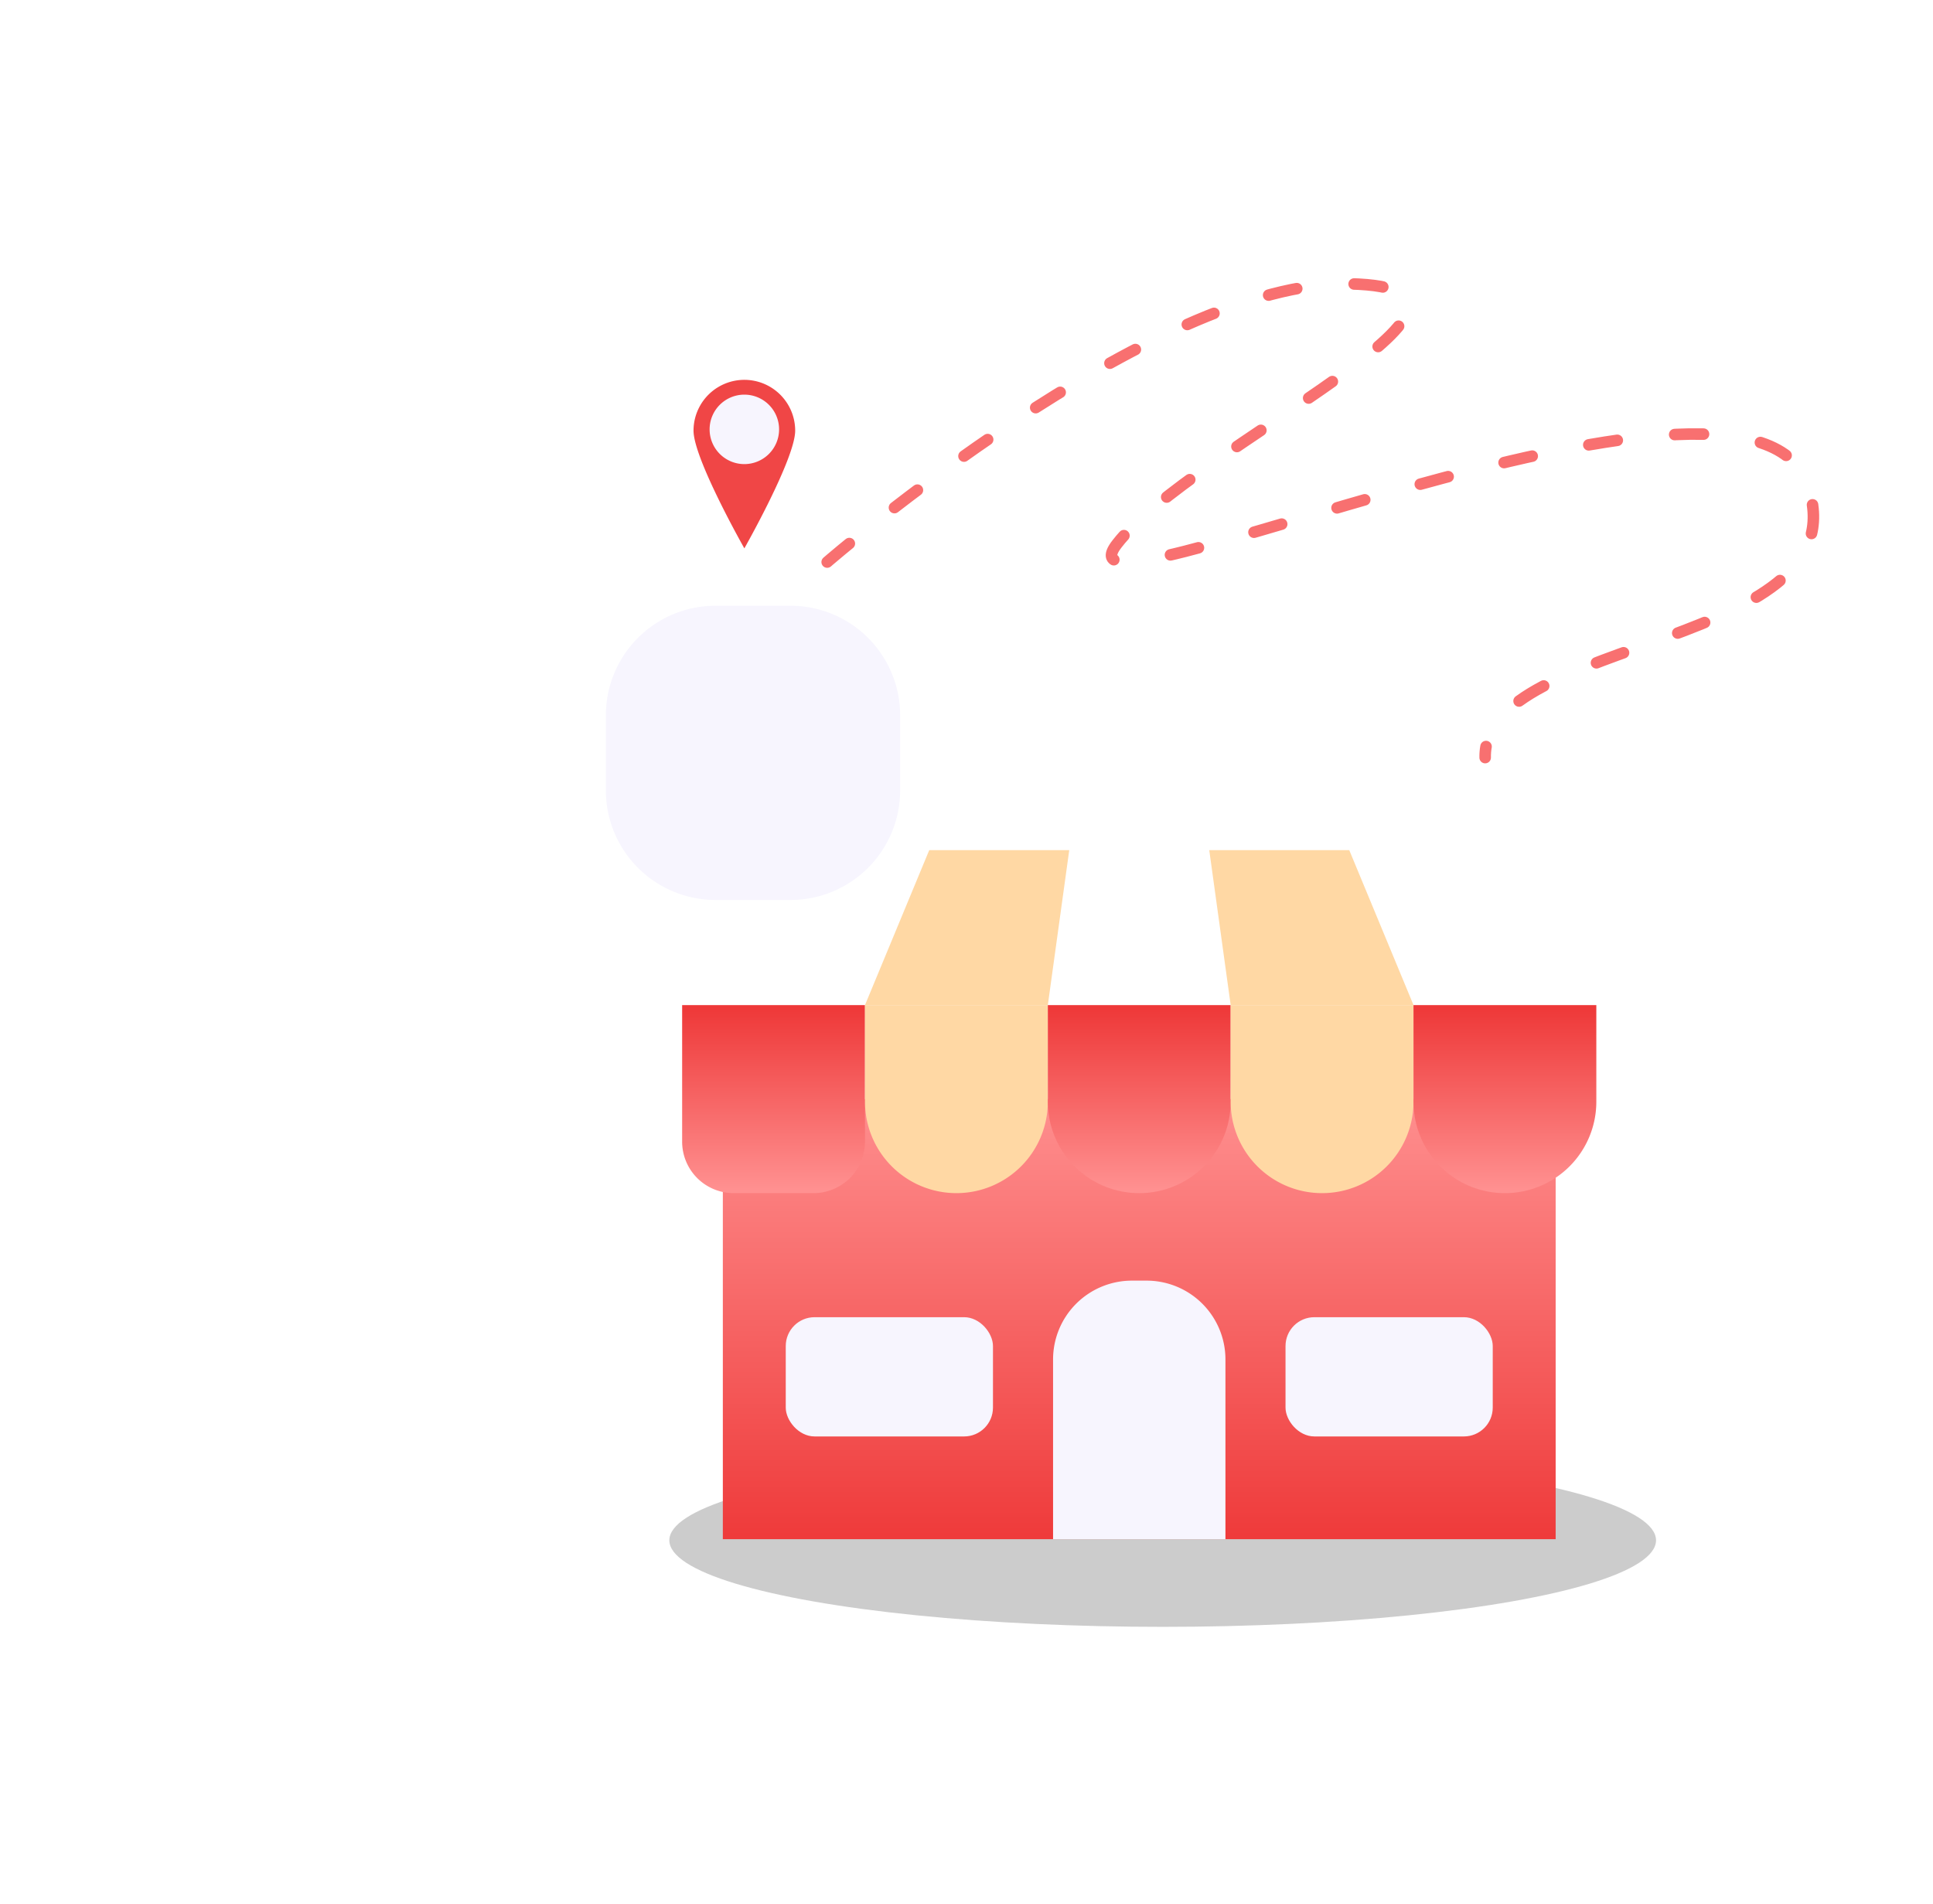 <svg xmlns="http://www.w3.org/2000/svg" xmlns:xlink="http://www.w3.org/1999/xlink" width="335" height="330" viewBox="0 0 335 330"><defs><style>.a{opacity:0.2;}.b{fill:url(#a);}.c{fill:url(#b);}.d{fill:#ffd8a4;}.e{fill:#f7f5fe;}.f{fill:none;stroke:#f87070;stroke-linecap:round;stroke-width:2px;stroke-dasharray:5 10;}.g{fill:#f04646;}.h{filter:url(#h);}</style><linearGradient id="a" x1="0.5" y1="1.039" x2="0.5" y2="-0.033" gradientUnits="objectBoundingBox"><stop offset="0" stop-color="#ee3737"/><stop offset="1" stop-color="#ff9292"/></linearGradient><linearGradient id="b" y1="0" y2="1" xlink:href="#a"/><filter id="h" x="0" y="0" width="261" height="261" filterUnits="userSpaceOnUse"><feOffset dy="50" input="SourceAlpha"/><feGaussianBlur stdDeviation="35" result="i"/><feFlood flood-opacity="0.051"/><feComposite operator="in" in2="i"/><feComposite in="SourceGraphic"/></filter></defs><g transform="translate(10 -170)"><ellipse class="a" cx="85.5" cy="15" rx="85.5" ry="15" transform="translate(106 422)"/><g transform="translate(108.219 317.367)"><g transform="translate(0 0)"><rect class="b" width="144.332" height="76.281" transform="translate(7.053 43.156)"/><path class="c" d="M0,0H31.688a0,0,0,0,1,0,0V23.675a8.918,8.918,0,0,1-8.918,8.918H8.918A8.918,8.918,0,0,1,0,23.675V0A0,0,0,0,1,0,0Z" transform="translate(0 26.859)"/><path class="c" d="M576.775,174.044,558.215,200.9H589.9l11.136-26.859Z" transform="translate(-558.215 -174.044)"/><path class="d" d="M591.9,221.756h0a15.844,15.844,0,0,1-15.845-15.843v-16.75H607.74v16.75A15.844,15.844,0,0,1,591.9,221.756Z" transform="translate(-544.364 -162.303)"/><path class="d" d="M587.187,174.044,576.051,200.9h31.688l3.712-26.859Z" transform="translate(-544.364 -174.044)"/><path class="c" d="M609.732,221.756h0a15.844,15.844,0,0,1-15.844-15.843v-16.75h31.687v16.75A15.844,15.844,0,0,1,609.732,221.756Z" transform="translate(-530.512 -162.303)"/><path class="c" d="M597.6,174.044,593.888,200.9h31.688l-3.712-26.859Z" transform="translate(-530.513 -174.044)"/><path class="d" d="M627.567,221.756h0a15.844,15.844,0,0,1-15.844-15.843v-16.75h31.689v16.75A15.845,15.845,0,0,1,627.567,221.756Z" transform="translate(-516.661 -162.303)"/><path class="d" d="M609.635,174.044l3.712,26.859h31.688L633.9,174.044Z" transform="translate(-518.284 -174.044)"/><path class="c" d="M645.4,221.756h0a15.844,15.844,0,0,1-15.844-15.843v-16.75h31.687v16.75A15.844,15.844,0,0,1,645.4,221.756Z" transform="translate(-502.81 -162.303)"/><path class="c" d="M623.292,174.044,634.429,200.9h31.688l-18.56-26.859Z" transform="translate(-507.678 -174.044)"/><path class="e" d="M624.275,254.108V222.916a13.665,13.665,0,0,0-13.624-13.624h-2.63A13.664,13.664,0,0,0,594.4,222.916v31.191Z" transform="translate(-530.117 -134.671)"/><g transform="translate(17.956 80.957)"><rect class="e" width="35.913" height="20.672" rx="5" transform="translate(86.613)"/><rect class="e" width="35.913" height="20.672" rx="5"/></g></g></g><path class="f" d="M-1083.35-5278.113s56.59-49.074,90.629-48.223-27.657,28.508-40.421,45.1,108.925-39.57,119.562-10.637-56.164,26.38-55.739,47.655" transform="translate(1216.707 5545.539)"/><g class="h" transform="matrix(1, 0, 0, 1, -10, 170)"><path class="e" d="M19,0H32A19,19,0,0,1,51,19V32A19,19,0,0,1,32,51H19A19,19,0,0,1,0,32V19A19,19,0,0,1,19,0Z" transform="translate(105 55)"/></g><g transform="translate(110.192 235.843)"><path class="g" d="M17.618,8.809c0,4.866-8.809,20.4-8.809,20.4S0,13.674,0,8.809a8.809,8.809,0,0,1,17.618,0Z"/><path class="e" d="M12.039,6.02A6.02,6.02,0,1,1,6.02,0,6.019,6.019,0,0,1,12.039,6.02Z" transform="translate(2.789 2.565)"/></g></g></svg>
